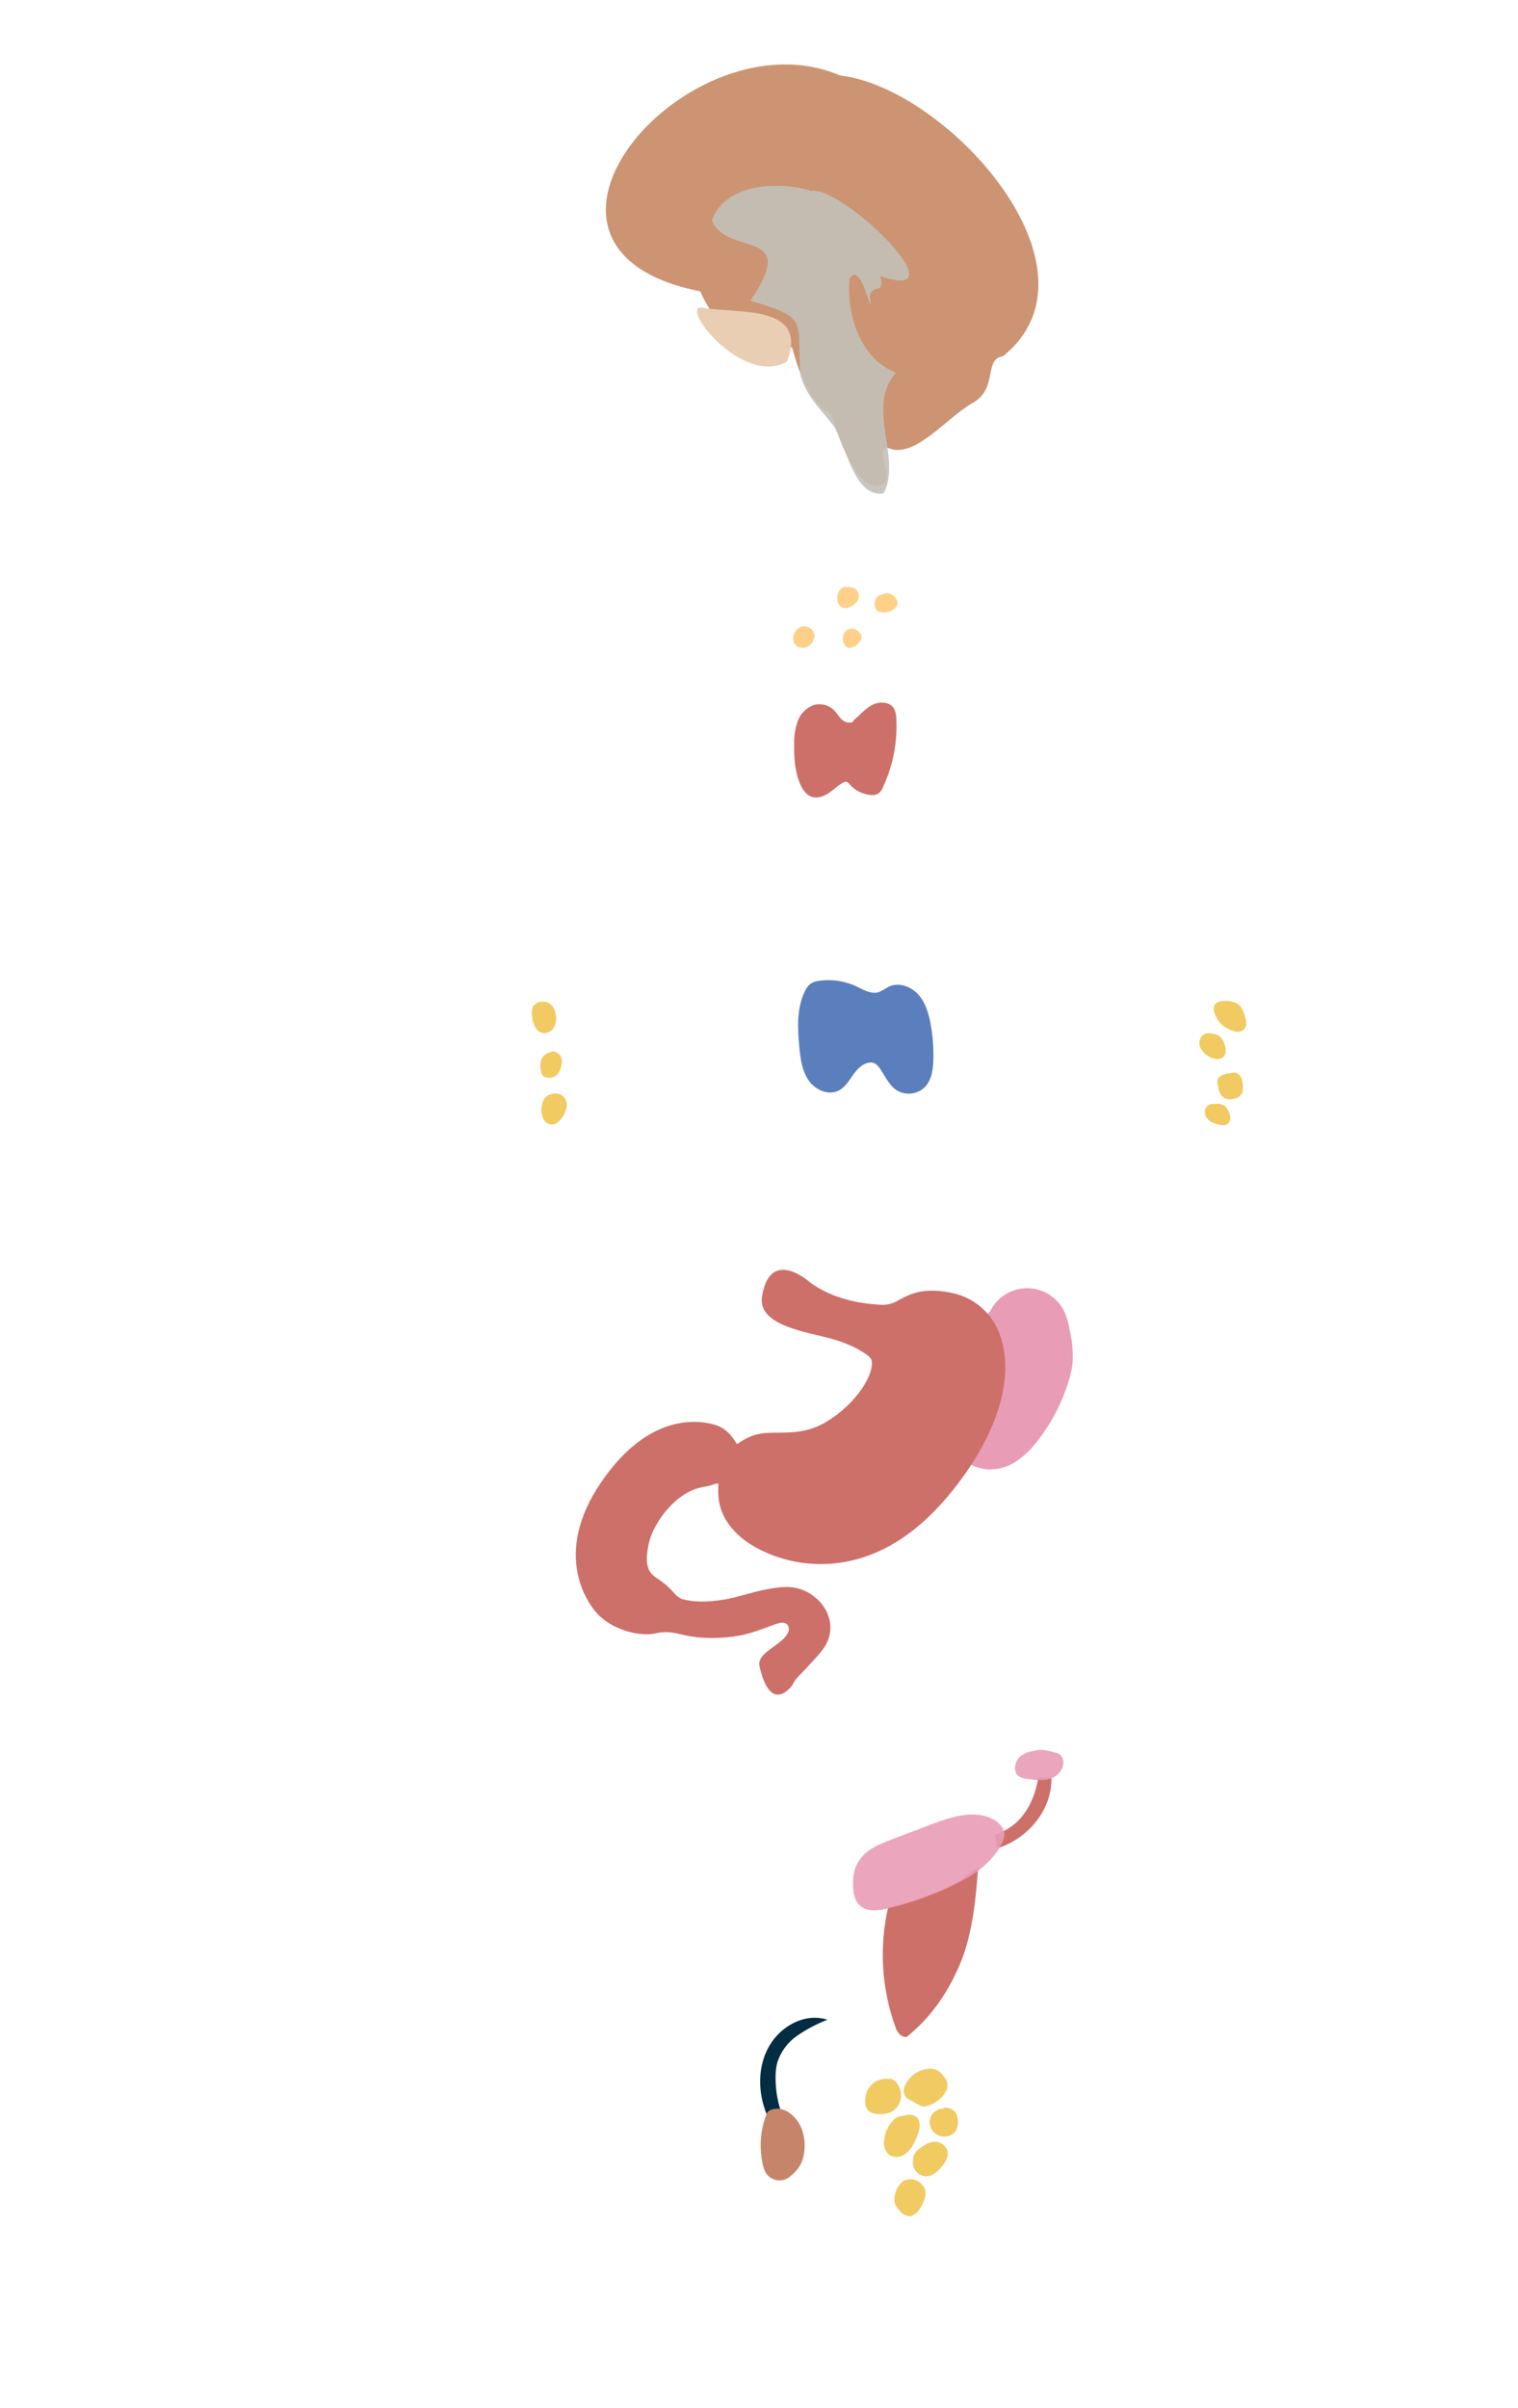 <?xml version="1.0" encoding="utf-8"?>
<!-- Generator: Adobe Illustrator 26.3.1, SVG Export Plug-In . SVG Version: 6.00 Build 0)  -->
<svg version="1.1" id="Layer_1" xmlns="http://www.w3.org/2000/svg" xmlns:xlink="http://www.w3.org/1999/xlink" x="0px" y="0px"
	 viewBox="0 0 510.34 809.17" style="enable-background:new 0 0 510.34 809.17;" xml:space="preserve">
<style type="text/css">
	.st0{opacity:0.9;}
	.st1{clip-path:url(#SVGID_00000048459930484406817320000002864634845485785258_);}
	.st2{fill:#4971B5;}
	.st3{clip-path:url(#SVGID_00000183233518419302335010000018430960057634020004_);}
	.st4{fill:#E99CB6;}
	.st5{fill:#CD706A;}
	.st6{clip-path:url(#SVGID_00000055706077590272840050000009499761172802952872_);}
	.st7{fill:#FFCC7B;}
	.st8{clip-path:url(#SVGID_00000150088387183747116210000005126672104203093386_);}
	.st9{clip-path:url(#SVGID_00000124152481807236435930000016136356555145362360_);}
	.st10{clip-path:url(#SVGID_00000084526456269519808600000011021526091571584701_);}
	.st11{clip-path:url(#SVGID_00000044864577538063110720000005248753298576157583_);}
	.st12{fill:#F0C451;}
	.st13{clip-path:url(#SVGID_00000093861966543878167180000004840578761970530448_);}
	.st14{clip-path:url(#SVGID_00000167378882969547466590000009546940824986867874_);}
	.st15{clip-path:url(#SVGID_00000098903768189264837160000001809551194686636700_);}
	.st16{clip-path:url(#SVGID_00000029752851778569469760000017917105836588630153_);}
	.st17{clip-path:url(#SVGID_00000163765773104627594820000006921026101422462395_);}
	.st18{clip-path:url(#SVGID_00000137119620337963186390000008313622733799964291_);}
	.st19{fill:#052D41;}
	.st20{fill:#C6856B;}
	.st21{clip-path:url(#SVGID_00000023282292961276061020000011701011579063712943_);}
	.st22{clip-path:url(#SVGID_00000063598798914205842330000002727112255110922922_);}
	.st23{clip-path:url(#SVGID_00000124142851009272756450000011166692451247109266_);}
	.st24{clip-path:url(#SVGID_00000096035017237826767290000015734383959213682342_);}
	.st25{clip-path:url(#SVGID_00000013872631077694019980000006337934999487385999_);}
	.st26{clip-path:url(#SVGID_00000146468976538995377420000005968052715442631328_);}
	.st27{clip-path:url(#SVGID_00000129204633620215750670000012234252486576259479_);}
	.st28{clip-path:url(#SVGID_00000062153573344183040850000007769781135379090830_);}
	.st29{fill:#CC9472;}
	.st30{fill:#EACEB4;}
	.st31{fill:#E3BD95;}
	.st32{clip-path:url(#SVGID_00000122686693855351640550000013009516254150180278_);}
	.st33{fill:#C3C0B8;}
	.st34{fill:none;}
</style>
<g id="Grupo_218_00000158708231129426359380000001563260618268429963_" transform="translate(269.086 329.363)" class="st0">
	<g id="Grupo_139_00000133521951633512493590000016977176265242664324_">
		<g>
			<defs>
				<rect id="SVGID_1_" x="-0.78" y="0" width="45.51" height="38.15"/>
			</defs>
			<clipPath id="SVGID_00000065055164918749932430000016979515675019163795_">
				<use xlink:href="#SVGID_1_"  style="overflow:visible;"/>
			</clipPath>
			
				<g id="Grupo_138_00000023270165367379729880000008939382118052926638_" style="clip-path:url(#SVGID_00000065055164918749932430000016979515675019163795_);">
				<path id="Trazado_267_00000160894614547322889670000012058314390318185901_" class="st2" d="M24.07,27.71
					c-2.53-0.22-4.68,1.8-6.16,3.86s-2.8,4.43-5.07,5.57c-3.47,1.74-7.88-0.27-10.08-3.46s-2.73-7.21-3.11-11.07
					C-0.98,16.21-1.3,9.43,1.55,3.66c0.4-0.94,1.03-1.77,1.82-2.42c0.89-0.58,1.91-0.92,2.97-1.02c4.21-0.6,8.5,0.04,12.35,1.83
					c2.46,1.15,5.1,2.82,7.69,1.98c1.12-0.52,2.21-1.12,3.25-1.79c3.28-1.62,7.45-0.19,9.93,2.52s3.55,6.39,4.22,9.99
					c0.73,3.95,1.04,7.97,0.93,11.99c-0.09,3.31-0.59,6.89-2.92,9.26c-2.65,2.54-6.71,2.87-9.74,0.8
					C28.29,34.06,27.08,27.97,24.07,27.71"/>
			</g>
		</g>
	</g>
</g>
<g id="Grupo_219_00000026862475822540118520000014623288643535293880_" transform="translate(318.668 432.9)">
	<g>
		<defs>
			<rect id="SVGID_00000062166797998760795760000009458016992003608507_" x="-0.78" y="0" width="42.82" height="60.93"/>
		</defs>
		<clipPath id="SVGID_00000047020420858615471710000007698510973799436461_">
			<use xlink:href="#SVGID_00000062166797998760795760000009458016992003608507_"  style="overflow:visible;"/>
		</clipPath>
		
			<g id="Grupo_141_00000031923876911515509540000006963403029060046000_" style="clip-path:url(#SVGID_00000047020420858615471710000007698510973799436461_);">
			<path id="Trazado_268_00000100380807441198832170000011194891853660934034_" class="st4" d="M14.11,7.97
				c3.25-6.93,11.51-9.91,18.44-6.66c3.04,1.43,5.46,3.91,6.81,6.99c0.74,1.87,1.27,3.81,1.58,5.8c0.84,3.53,1.18,7.16,1.02,10.78
				c-0.22,2.09-0.66,4.15-1.3,6.14c-2.14,7.06-5.52,13.69-9.97,19.58c-2.11,2.96-4.72,5.53-7.72,7.59
				c-3.03,2.06-6.69,2.99-10.33,2.63c-1.75-0.28-3.46-0.8-5.08-1.54c-3.2-1.36-6.49-3.3-7.77-6.54c-0.88-2.56-0.69-5.37,0.54-7.78
				c1.23-2.38,2.85-4.54,4.79-6.39c1.46-1.5,3.08-3.65,2.02-5.45c-0.26-0.44-0.66-0.79-0.95-1.2c-0.62-1.06-0.9-2.27-0.82-3.49
				C5.3,24.82,5.7,20.9,8.09,18.17c1.03-1.18,2.39-2.08,3.18-3.43C12.59,12.49,12.36,9.09,14.11,7.97"/>
		</g>
	</g>
</g>
<path id="Trazado_325_00000049914911850300748430000011750299601405582990_" class="st5" d="M286.93,242.09
	c2.1-1.7,3.84-3.9,6.23-5.16c2.39-1.26,5.83-1.22,7.31,1.05c0.59,1.09,0.89,2.31,0.87,3.55c0.41,7.92-1.13,15.82-4.49,23
	c-0.32,0.86-0.88,1.62-1.61,2.17c-0.75,0.41-1.6,0.57-2.45,0.47c-2.78-0.24-5.37-1.55-7.2-3.66c-0.25-0.36-0.6-0.63-1.01-0.78
	c-0.46-0.06-0.93,0.07-1.3,0.34c-1.71,1-3.12,2.42-4.77,3.5c-1.65,1.08-3.72,1.82-5.6,1.19c-1.88-0.62-3.1-2.45-3.89-4.27
	c-1.8-4.17-2.1-8.83-2.03-13.38c-0.07-2.6,0.32-5.19,1.15-7.65c0.86-2.49,2.75-4.48,5.2-5.45c2.47-0.8,5.19-0.17,7.05,1.65
	c1.12,1.12,1.85,2.64,3.15,3.55c1.3,0.92,3.56,0.78,3.39-0.12"/>
<g id="Grupo_220_00000158747717334859447910000010770015537900112035_" transform="translate(282.24 197.175)" class="st0">
	<g id="Grupo_145_00000103944869434182538950000016789267649046086023_">
		<g>
			<defs>
				<rect id="SVGID_00000083064192860111701410000013026476751710741632_" x="-0.78" y="0" width="7.27" height="7.2"/>
			</defs>
			<clipPath id="SVGID_00000013872998933440980200000013355593086687611574_">
				<use xlink:href="#SVGID_00000083064192860111701410000013026476751710741632_"  style="overflow:visible;"/>
			</clipPath>
			
				<g id="Grupo_144_00000020358241478223501720000003246721999256683941_" style="clip-path:url(#SVGID_00000013872998933440980200000013355593086687611574_);">
				<path id="Trazado_270_00000050641895753722710340000002668429262881353876_" class="st7" d="M1.72,0
					c-1.14,0.37-2,1.31-2.27,2.47c-0.33,0.97-0.3,2.03,0.08,2.99c0.4,0.96,1.3,1.62,2.33,1.72c0.69-0.01,1.37-0.2,1.96-0.55
					C4.64,6.26,5.36,5.69,5.9,4.98c0.51-0.74,0.7-1.65,0.52-2.53C6.24,1.57,5.66,0.83,4.85,0.43C4.11,0.14,3.31,0.02,2.52,0.1
					C2.15,0.11,1.77,0.13,1.72,0"/>
			</g>
		</g>
	</g>
</g>
<g id="Grupo_221_00000092428212123679873980000017611556391177908360_" transform="translate(294.817 199.364)" class="st0">
	<g id="Grupo_148_00000045610423226679147460000005979188654270739343_">
		<g>
			<defs>
				<rect id="SVGID_00000116925232574085182850000010337487915646709401_" x="-0.78" y="0" width="7.7" height="6.47"/>
			</defs>
			<clipPath id="SVGID_00000026152801683555618790000012220440814744803002_">
				<use xlink:href="#SVGID_00000116925232574085182850000010337487915646709401_"  style="overflow:visible;"/>
			</clipPath>
			
				<g id="Grupo_147_00000163059135166988146820000005446522781286233233_" style="clip-path:url(#SVGID_00000026152801683555618790000012220440814744803002_);">
				<path id="Trazado_271_00000052070282403924209100000018260080891917996195_" class="st7" d="M1.83,0.45
					C1.04,0.41,0.29,0.79-0.14,1.46c-0.42,0.66-0.64,1.42-0.63,2.21C-0.8,4.04-0.75,4.43-0.64,4.8c0.3,0.75,0.93,1.31,1.71,1.52
					c0.77,0.2,1.58,0.2,2.35,0c1.03-0.19,1.98-0.67,2.73-1.39C6.6,4.51,6.88,3.93,6.92,3.3c-0.01-0.38-0.1-0.75-0.27-1.08
					c-0.43-0.95-1.23-1.68-2.2-2.04C3.59-0.16,2.61-0.07,1.83,0.45"/>
			</g>
		</g>
	</g>
</g>
<g id="Grupo_222_00000093153881353663128400000004037557901879714212_" transform="translate(284.101 211.199)" class="st0">
	<g id="Grupo_151_00000014636390980510445860000015695842522073801139_">
		<g>
			<defs>
				<rect id="SVGID_00000113330372101761014170000011347235087804286887_" x="-0.78" y="0" width="6.35" height="6.51"/>
			</defs>
			<clipPath id="SVGID_00000125579890653738888850000006040579782094551469_">
				<use xlink:href="#SVGID_00000113330372101761014170000011347235087804286887_"  style="overflow:visible;"/>
			</clipPath>
			
				<g id="Grupo_150_00000041995246570588104980000007640286792963215777_" style="clip-path:url(#SVGID_00000125579890653738888850000006040579782094551469_);">
				<path id="Trazado_272_00000107586353037693038010000007215967077313393802_" class="st7" d="M0.82,0.42
					c-1.67,1.13-2.1,3.4-0.97,5.07c0.09,0.14,0.19,0.27,0.3,0.39c0.17,0.2,0.37,0.36,0.6,0.48c0.23,0.1,0.49,0.15,0.74,0.15
					C2.95,6.39,4.25,5.56,4.97,4.3c0.78-0.68,0.86-1.87,0.18-2.66C5.11,1.59,5.06,1.54,5.01,1.5C4.46,0.84,3.73,0.35,2.92,0.08
					C2.2-0.08,1.45,0.04,0.82,0.42"/>
			</g>
		</g>
	</g>
</g>
<g id="Grupo_223_00000129166083788743730220000008254477365533982627_" transform="translate(267.426 210.449)" class="st0">
	<g id="Grupo_154_00000068677859462808167020000006553062709740437144_">
		<g>
			<defs>
				<rect id="SVGID_00000026862844366470240710000012471119417372468883_" x="-0.78" y="0" width="7.16" height="7.29"/>
			</defs>
			<clipPath id="SVGID_00000086685371373182317940000007663935524613928121_">
				<use xlink:href="#SVGID_00000026862844366470240710000012471119417372468883_"  style="overflow:visible;"/>
			</clipPath>
			
				<g id="Grupo_153_00000046303222254190020510000009579293554829048767_" style="clip-path:url(#SVGID_00000086685371373182317940000007663935524613928121_);">
				<path id="Trazado_273_00000144323848872263925850000013957224953919713191_" class="st7" d="M1.59,0.29
					C0.34,0.97-0.52,2.18-0.75,3.58c-0.19,1.42,0.53,2.8,1.8,3.46c1.62,0.56,3.42,0,4.43-1.39C5.87,5.17,6.15,4.62,6.3,4.02
					C6.51,3.11,6.31,2.15,5.76,1.4C4.77,0.13,3.06-0.32,1.59,0.29"/>
			</g>
		</g>
	</g>
</g>
<g id="Grupo_224_00000070824880058050609830000013381387089215347388_" transform="translate(408.814 336.327)" class="st0">
	<g id="Grupo_157_00000018196448360906563140000012269604235456987316_">
		<g>
			<defs>
				<rect id="SVGID_00000048463600034263795570000000581475320077486490_" x="-0.78" y="0" width="10.96" height="10.39"/>
			</defs>
			<clipPath id="SVGID_00000004539049444251695910000012871535838542506173_">
				<use xlink:href="#SVGID_00000048463600034263795570000000581475320077486490_"  style="overflow:visible;"/>
			</clipPath>
			
				<g id="Grupo_156_00000077313047947227376120000002738945922093560738_" style="clip-path:url(#SVGID_00000004539049444251695910000012871535838542506173_);">
				<path id="Trazado_274_00000021814571428452841080000016185356165124343730_" class="st12" d="M6.15,0.47
					c0.96,0.3,1.78,0.93,2.31,1.78c0.52,0.85,0.92,1.76,1.2,2.72c0.29,0.77,0.47,1.58,0.52,2.4c0.05,0.83-0.24,1.65-0.8,2.26
					c-0.64,0.57-1.49,0.85-2.35,0.75c-0.84-0.1-1.66-0.34-2.42-0.72C3.74,9.3,2.92,8.82,2.18,8.24c-0.99-0.9-1.79-2-2.32-3.23
					c-0.59-1.24-1.01-2.82-0.15-3.89c0.8-0.74,1.86-1.13,2.95-1.09C3.84-0.03,5.02,0.12,6.15,0.47"/>
			</g>
		</g>
	</g>
</g>
<g id="Grupo_225_00000055667612975222366450000002446390118112457099_" transform="translate(403.997 347.191)" class="st0">
	<g id="Grupo_160_00000043414770668564625060000008284895693467374746_">
		<g>
			<defs>
				<rect id="SVGID_00000159456506003558451070000012057504241310374831_" x="-0.78" y="0" width="8.87" height="8.71"/>
			</defs>
			<clipPath id="SVGID_00000101081437060393522490000007377809176874565782_">
				<use xlink:href="#SVGID_00000159456506003558451070000012057504241310374831_"  style="overflow:visible;"/>
			</clipPath>
			
				<g id="Grupo_159_00000170959956463238643820000009003290352266590119_" style="clip-path:url(#SVGID_00000101081437060393522490000007377809176874565782_);">
				<path id="Trazado_275_00000096772921927028746020000002904370659907116444_" class="st12" d="M4.5,0.34
					c0.88,0.19,1.66,0.69,2.2,1.42C7.23,2.48,7.61,3.3,7.83,4.17c0.21,0.68,0.3,1.4,0.24,2.12C8.01,7,7.67,7.67,7.12,8.14
					C6.61,8.51,6,8.71,5.37,8.71C3.43,8.63,1.63,7.7,0.44,6.17c-0.42-0.46-0.76-0.98-1-1.56c-0.52-1.44-0.1-3.05,1.07-4.05
					C1.66-0.38,3.16,0.1,4.5,0.34"/>
			</g>
		</g>
	</g>
</g>
<g id="Grupo_226_00000144320633571818941590000005471560648280868511_" transform="translate(410.041 360.424)" class="st0">
	<g id="Grupo_163_00000051348203527778020010000016495070920676160159_">
		<g>
			<defs>
				<rect id="SVGID_00000065783919795736873280000003979084237786610833_" x="-0.78" y="0" width="8.56" height="8.99"/>
			</defs>
			<clipPath id="SVGID_00000077292927879110238850000014774881837881100465_">
				<use xlink:href="#SVGID_00000065783919795736873280000003979084237786610833_"  style="overflow:visible;"/>
			</clipPath>
			
				<g id="Grupo_162_00000026165148296840808350000007780402713496320699_" style="clip-path:url(#SVGID_00000077292927879110238850000014774881837881100465_);">
				<path id="Trazado_276_00000076575158644086613630000005435700492464803480_" class="st12" d="M4.49,0.04
					c1.15-0.13,2.25,0.51,2.72,1.57c0.43,1.05,0.62,2.17,0.57,3.3c0.06,0.64-0.01,1.29-0.2,1.91C7.07,8.13,5.56,8.74,4.16,8.93
					C3.47,9.06,2.76,9.01,2.08,8.81c-0.9-0.37-1.62-1.07-2.01-1.97c-0.38-0.89-0.63-1.82-0.74-2.78C-0.86,3.38-0.8,2.65-0.52,2
					c0.18-0.29,0.42-0.53,0.7-0.72c0.78-0.57,1.71-0.91,2.67-0.98C3.4,0.26,3.95,0.17,4.49,0.04"/>
			</g>
		</g>
	</g>
</g>
<g id="Grupo_227_00000076594015822970900620000003165404392810001585_" transform="translate(405.822 370.899)" class="st0">
	<g id="Grupo_166_00000070093300024542339630000004602274116712793016_">
		<g>
			<defs>
				<rect id="SVGID_00000065786621703566316910000008109467707713286529_" x="-0.78" y="0" width="8.58" height="7.23"/>
			</defs>
			<clipPath id="SVGID_00000018229705937906462770000008459839697226518918_">
				<use xlink:href="#SVGID_00000065786621703566316910000008109467707713286529_"  style="overflow:visible;"/>
			</clipPath>
			
				<g id="Grupo_165_00000101064956027725493200000015484097351412755100_" style="clip-path:url(#SVGID_00000018229705937906462770000008459839697226518918_);">
				<path id="Trazado_277_00000026135882359057770590000003451421718253504413_" class="st12" d="M4.73,0.29
					C5.81,0.26,6.58,1.3,7.06,2.26c0.45,0.79,0.71,1.67,0.74,2.58c0.02,0.92-0.48,1.78-1.3,2.21C5.85,7.27,5.15,7.29,4.49,7.11
					C3.3,6.96,2.16,6.57,1.13,5.97c-1.06-0.65-1.76-1.75-1.9-2.98c-0.1-1.26,0.69-2.42,1.89-2.81c0.31-0.07,0.63-0.1,0.95-0.1
					l1.89-0.07C4.33-0.01,4.75-0.01,4.73,0.29"/>
			</g>
		</g>
	</g>
</g>
<g id="Grupo_228_00000065791082112609274710000006942625979682650004_" transform="translate(182.811 367.435)" class="st0">
	<g id="Grupo_169_00000065049173027010296210000002078943471363362711_">
		<g>
			<defs>
				<rect id="SVGID_00000176018373735469202240000004067454541955538054_" x="-0.78" y="0" width="8.49" height="10.49"/>
			</defs>
			<clipPath id="SVGID_00000047747562265096924940000005221700818284339118_">
				<use xlink:href="#SVGID_00000176018373735469202240000004067454541955538054_"  style="overflow:visible;"/>
			</clipPath>
			
				<g id="Grupo_168_00000096023661518259964080000016131600842430637756_" style="clip-path:url(#SVGID_00000047747562265096924940000005221700818284339118_);">
				<path id="Trazado_278_00000034781815052604755900000001897549433989505152_" class="st12" d="M1.99,0.41
					c-0.9,0.31-1.65,0.97-2.07,1.83C-0.49,3.1-0.72,4.03-0.75,4.98c-0.17,1.4,0.14,2.81,0.86,4.01c0.78,1.21,2.27,1.75,3.64,1.32
					c0.38-0.17,0.73-0.4,1.04-0.68c1.25-1.08,2.17-2.5,2.65-4.09c0.27-0.81,0.34-1.67,0.21-2.51C7.39,1.76,6.51,0.7,5.32,0.21
					C4.22-0.09,3.04-0.02,1.99,0.41"/>
			</g>
		</g>
	</g>
</g>
<g id="Grupo_229_00000010287419198254729220000011480952195504203675_" transform="translate(182.446 353.297)" class="st0">
	<g id="Grupo_172_00000030478064579269285530000007013980119919375002_">
		<g>
			<defs>
				<rect id="SVGID_00000140719467421658906210000016432103570857070507_" x="-0.78" y="0" width="7.21" height="8.87"/>
			</defs>
			<clipPath id="SVGID_00000178192348377412432310000009055653585229013695_">
				<use xlink:href="#SVGID_00000140719467421658906210000016432103570857070507_"  style="overflow:visible;"/>
			</clipPath>
			
				<g id="Grupo_171_00000078029390226934898390000003032540203318329782_" style="clip-path:url(#SVGID_00000178192348377412432310000009055653585229013695_);">
				<path id="Trazado_279_00000183244025887177573210000018327276235166066094_" class="st12" d="M1.66,0.63
					c-1.12,0.45-1.95,1.4-2.23,2.57c-0.27,1.15-0.27,2.36,0,3.51c0.06,0.52,0.26,1.01,0.58,1.42c0.43,0.4,0.98,0.64,1.57,0.68
					c0.62,0.11,1.26,0.07,1.87-0.1C4.33,8.4,5.07,7.76,5.52,6.93C5.96,6.11,6.24,5.2,6.35,4.28c0.19-0.85,0.11-1.73-0.24-2.53
					C5.76,1.13,5.23,0.64,4.6,0.32C4.4,0.2,4.18,0.11,3.96,0.05C3.06-0.17,2.2,0.45,1.66,0.63"/>
			</g>
		</g>
	</g>
</g>
<g id="Grupo_230_00000158007290142279371590000013374595119505972138_" transform="translate(179.623 336.641)" class="st0">
	<g id="Grupo_175_00000143584720645319901180000011514667557737969292_">
		<g>
			<defs>
				<rect id="SVGID_00000137850198399683102910000013178527209132136077_" x="-0.78" y="0" width="8.11" height="10.56"/>
			</defs>
			<clipPath id="SVGID_00000125586595122752532370000002570174357626985363_">
				<use xlink:href="#SVGID_00000137850198399683102910000013178527209132136077_"  style="overflow:visible;"/>
			</clipPath>
			
				<g id="Grupo_174_00000100376240218464718830000002308544972178024845_" style="clip-path:url(#SVGID_00000125586595122752532370000002570174357626985363_);">
				<path id="Trazado_280_00000122712661841834040880000016856574032867807142_" class="st12" d="M0.6,0.81
					c-0.77,0-1.17,0.92-1.28,1.68c-0.28,1.9-0.01,3.83,0.79,5.58c0.35,0.87,0.95,1.61,1.74,2.12c1.72,0.77,3.74,0.13,4.7-1.49
					c0.88-1.62,1.04-3.53,0.44-5.27C6.72,2,5.77,0.79,4.44,0.18C3.79,0,3.1-0.05,2.42,0.02C1.57,0.06,0.61,0.14,0.6,0.81"/>
			</g>
		</g>
	</g>
</g>
<path id="Trazado_326_00000151542292553260712170000011973908617604826043_" class="st5" d="M305.18,684.18
	c8.12-6.5,14.05-15.46,17.94-25.1s5.02-21.62,5.7-31.31c-2.05,0.51-3.97,2.91-5.81,3.94c-7.62,4.27-15.85,7.34-24.4,9.11
	c-3.07,13.32-2.26,27.25,2.34,40.12c0.31,1.12,0.92,2.13,1.76,2.92C303.61,684.58,305.08,684.71,305.18,684.18"/>
<path id="Trazado_327_00000085249940432063380240000002710987164224065924_" class="st19" d="M257.86,710.74
	c-3.09-7.32-3.26-16.07,0.63-22.99c3.89-6.92,12.17-11.46,19.66-9.03c-3.56,1.4-6.96,3.19-10.12,5.35
	c-3.18,2.18-5.55,5.36-6.72,9.04c-0.4,1.6-0.59,3.24-0.57,4.89c-0.03,3.82,0.55,7.61,1.7,11.25
	C260.98,709.92,259.44,710.42,257.86,710.74"/>
<path id="Trazado_328_00000003072752671929371280000015282551871626679198_" class="st20" d="M257.77,710.26
	c-2.17,5.48-2.62,11.5-1.29,17.25c0.19,0.97,0.54,1.91,1.04,2.77c1.55,2.3,4.57,3.09,7.05,1.84c0.6-0.35,1.16-0.77,1.67-1.25
	c1.18-1,2.18-2.2,2.95-3.55c0.72-1.46,1.14-3.06,1.24-4.69c0.24-2.38-0.05-4.78-0.84-7.03c-0.8-2.26-2.28-4.22-4.23-5.61
	c-1.15-0.83-2.52-1.31-3.94-1.36C260.02,708.61,258.26,709.03,257.77,710.26"/>
<g id="Grupo_231_00000150805274152444288290000013012933534397660596_" transform="translate(291.662 698.535)" class="st0">
	<g id="Grupo_178_00000121989769468413275080000007666308821458679465_">
		<g>
			<defs>
				<rect id="SVGID_00000076584882722677815420000003249373973285153715_" x="-0.78" y="0" width="12.05" height="11.89"/>
			</defs>
			<clipPath id="SVGID_00000162330394518683454940000009340919778042036637_">
				<use xlink:href="#SVGID_00000076584882722677815420000003249373973285153715_"  style="overflow:visible;"/>
			</clipPath>
			
				<g id="Grupo_177_00000090252617934016842650000004753102557670653830_" style="clip-path:url(#SVGID_00000162330394518683454940000009340919778042036637_);">
				<path id="Trazado_284_00000137089671467705727520000003125386510336396467_" class="st12" d="M7.23,0.08
					C3.85-0.37,0.63,1.66-0.43,4.9c-0.23,0.85-0.35,1.73-0.35,2.62C-0.84,8.35-0.69,9.2-0.33,9.96c0.88,1.61,3.01,1.98,4.84,1.93
					c0.93,0,1.85-0.13,2.74-0.41c1.89-0.69,3.31-2.26,3.82-4.2c0.48-1.94,0.08-3.99-1.09-5.62C9.28,0.68,8.17-0.16,7.23,0.08"/>
			</g>
		</g>
	</g>
</g>
<g id="Grupo_232_00000045607705413104662780000002153136387092145086_" transform="translate(304.624 695.182)" class="st0">
	<g id="Grupo_181_00000027590111817286515150000010914403171670446733_">
		<g>
			<defs>
				<rect id="SVGID_00000181766354294262093490000016834955875613960859_" x="-0.78" y="0" width="14.7" height="12.71"/>
			</defs>
			<clipPath id="SVGID_00000014595049465084749540000016695928881355674752_">
				<use xlink:href="#SVGID_00000181766354294262093490000016834955875613960859_"  style="overflow:visible;"/>
			</clipPath>
			
				<g id="Grupo_180_00000100350603162514732140000017510607014712825496_" style="clip-path:url(#SVGID_00000014595049465084749540000016695928881355674752_);">
				<path id="Trazado_285_00000153705656523996851730000000851224539574656928_" class="st12" d="M-0.43,5.84
					C0.84,2.8,3.58,0.63,6.83,0.09c1.53-0.31,3.11,0.01,4.4,0.89c0.57,0.48,1.07,1.04,1.49,1.65c0.46,0.55,0.83,1.18,1.07,1.85
					c0.27,1.21,0.04,2.48-0.65,3.52c-1.43,2.29-3.7,3.93-6.33,4.56c-0.39,0.12-0.8,0.17-1.21,0.13c-0.46-0.09-0.9-0.27-1.29-0.52
					l-3.24-1.83c-0.47-0.23-0.9-0.55-1.27-0.93C-0.88,8.34-0.98,6.99-0.43,5.84"/>
			</g>
		</g>
	</g>
</g>
<g id="Grupo_233_00000032648173676363914110000018272898568879934354_" transform="translate(297.987 710.659)" class="st0">
	<g id="Grupo_184_00000164480342947405774210000011587781150961935747_">
		<g>
			<defs>
				<rect id="SVGID_00000059277786593255574700000016111350544913334438_" x="-0.78" y="0" width="11.99" height="14.17"/>
			</defs>
			<clipPath id="SVGID_00000147923622050491715060000003463171438960405434_">
				<use xlink:href="#SVGID_00000059277786593255574700000016111350544913334438_"  style="overflow:visible;"/>
			</clipPath>
			
				<g id="Grupo_183_00000029765622389564288150000005632948593946136227_" style="clip-path:url(#SVGID_00000147923622050491715060000003463171438960405434_);">
				<path id="Trazado_286_00000040559293489363840410000004082463434287136394_" class="st12" d="M5.05,0.51
					C3.99,0.55,3,1.04,2.32,1.86C0.48,3.75-0.62,6.24-0.77,8.88c-0.2,1.62,0.35,3.23,1.48,4.4c1.51,1.12,3.56,1.2,5.15,0.2
					c1.54-1.01,2.76-2.45,3.51-4.13c0.54-1.04,0.99-2.13,1.36-3.24c0.59-1.78,0.84-4.02-0.54-5.28C9.44,0.21,8.46-0.09,7.48,0.01
					C6.66,0.1,5.84,0.27,5.05,0.51"/>
			</g>
		</g>
	</g>
</g>
<g id="Grupo_234_00000007391981317704402330000011138867510623877029_" transform="translate(313.333 708.235)" class="st0">
	<g id="Grupo_187_00000156566337548185133510000016703929775936959927_">
		<g>
			<defs>
				<rect id="SVGID_00000052798372903567711470000001872060876689604277_" x="-0.78" y="0" width="9.47" height="9.75"/>
			</defs>
			<clipPath id="SVGID_00000119112318341307089900000002975968625430245775_">
				<use xlink:href="#SVGID_00000052798372903567711470000001872060876689604277_"  style="overflow:visible;"/>
			</clipPath>
			
				<g id="Grupo_186_00000117643834793846282670000013776545612169443464_" style="clip-path:url(#SVGID_00000119112318341307089900000002975968625430245775_);">
				<path id="Trazado_287_00000005979004094185893200000007649622366516301441_" class="st12" d="M3.85,0.36
					C2.03,0.34,0.36,1.39-0.4,3.06c-0.7,1.68-0.41,3.61,0.77,5c1.21,1.35,3.06,1.96,4.84,1.59c1.32-0.26,2.44-1.12,3.05-2.32
					c0.42-1.06,0.54-2.22,0.36-3.34C8.61,3.13,8.36,2.31,7.91,1.59c-0.57-0.68-1.34-1.15-2.2-1.37C4.86-0.04,3.83-0.15,3.85,0.36"/>
			</g>
		</g>
	</g>
</g>
<g id="Grupo_235_00000109010263518313194010000005383149706091030711_" transform="translate(307.677 719.731)" class="st0">
	<g id="Grupo_190_00000173864560262355073290000016606936632983522203_">
		<g>
			<defs>
				<rect id="SVGID_00000155124708201984179140000015489616327601144451_" x="-0.78" y="0" width="11.73" height="11.6"/>
			</defs>
			<clipPath id="SVGID_00000164486037044733040980000011097333510156411535_">
				<use xlink:href="#SVGID_00000155124708201984179140000015489616327601144451_"  style="overflow:visible;"/>
			</clipPath>
			
				<g id="Grupo_189_00000119085914006037203950000002902553753171781553_" style="clip-path:url(#SVGID_00000164486037044733040980000011097333510156411535_);">
				<path id="Trazado_288_00000161630007932215741170000005609847583722522765_" class="st12" d="M1.28,2.38
					c-1.1,0.8-1.82,2.02-1.97,3.38c-0.12,0.7-0.11,1.42,0.02,2.13c0.25,1.23,0.98,2.31,2.02,3c1.05,0.68,2.35,0.89,3.56,0.56
					c1.29-0.48,2.43-1.29,3.31-2.35c0.86-0.83,1.59-1.78,2.16-2.83c0.57-1.06,0.72-2.3,0.4-3.46c-0.75-1.85-2.63-2.99-4.62-2.78
					C4.22,0.16,2.64,1.51,1.28,2.38"/>
			</g>
		</g>
	</g>
</g>
<g id="Grupo_236_00000145747330732254273940000012584174936032449409_" transform="translate(301.438 732.301)" class="st0">
	<g id="Grupo_193_00000099623065360433016380000004793408028498331795_">
		<g>
			<defs>
				<rect id="SVGID_00000006676742342174593480000000036533860470416571_" x="-0.78" y="0" width="10.49" height="12.4"/>
			</defs>
			<clipPath id="SVGID_00000040560089445740777800000014395482191475882133_">
				<use xlink:href="#SVGID_00000006676742342174593480000000036533860470416571_"  style="overflow:visible;"/>
			</clipPath>
			
				<g id="Grupo_192_00000040572347667138170380000009975509044150393270_" style="clip-path:url(#SVGID_00000040560089445740777800000014395482191475882133_);">
				<path id="Trazado_289_00000060746895596722253490000016488681702937462942_" class="st12" d="M2.89,0.31
					C0.73,1.36-0.47,3.81-0.73,6.2c-0.09,0.59-0.06,1.19,0.08,1.76C-0.46,8.5-0.2,9,0.14,9.46c0.51,0.79,1.13,1.5,1.86,2.1
					c0.74,0.6,1.67,0.89,2.62,0.83c1.66-0.19,2.8-1.73,3.62-3.18c1.06-1.86,1.98-4.1,1.17-6.08C9.17,2.56,8.82,2.04,8.38,1.61
					C6.96,0.16,4.82-0.35,2.89,0.31"/>
			</g>
		</g>
	</g>
</g>
<path id="Trazado_329_00000157290393451020354650000007945662028514041511_" class="st5" d="M334.52,616.6l0.62,4.57
	c10.48-3.27,18.63-12.93,18.34-23.91h-4.38C347.42,607.01,342.83,613.74,334.52,616.6"/>
<g id="Grupo_237_00000128454748431086019960000017886604897990442119_" transform="translate(287.571 609.771)" class="st0">
	<g id="Grupo_196_00000158012144058230780350000011931364189563907240_">
		<g>
			<defs>
				<rect id="SVGID_00000133528032401604187190000010096466851863295922_" x="-0.78" y="0" width="50.87" height="32.21"/>
			</defs>
			<clipPath id="SVGID_00000127044061798283183730000004737604566522062493_">
				<use xlink:href="#SVGID_00000133528032401604187190000010096466851863295922_"  style="overflow:visible;"/>
			</clipPath>
			
				<g id="Grupo_195_00000110462255331181436980000002560965354223510959_" style="clip-path:url(#SVGID_00000127044061798283183730000004737604566522062493_);">
				<path id="Trazado_291_00000101090766513595497630000016098700127127917496_" class="st4" d="M-0.72,21.31
					c-0.18,3.39-0.14,7.31,2.49,9.46c2.44,2,6.02,1.53,9.1,0.8c7.38-1.73,14.55-4.24,21.39-7.49c6.82-3.24,13.64-7.57,16.98-14.34
					c0.49-0.89,0.78-1.87,0.85-2.88c0.05-2.38-1.92-4.34-4.05-5.4c-6.34-3.14-13.9-0.66-20.52,1.85L12.64,8.2
					c-3.2,1.21-6.48,2.47-9.1,4.67C1.06,15-0.48,18.04-0.72,21.31"/>
			</g>
		</g>
	</g>
</g>
<g id="Grupo_238_00000087414071082798632690000013990943508687308473_" transform="translate(342.014 587.97)" class="st0">
	<g id="Grupo_199_00000158017637767817274650000004070539793762633091_">
		<g>
			<defs>
				<rect id="SVGID_00000019653161738966531270000012304656188255893655_" x="-0.78" y="0" width="16.28" height="10.23"/>
			</defs>
			<clipPath id="SVGID_00000116210851587714744970000011682158085160609702_">
				<use xlink:href="#SVGID_00000019653161738966531270000012304656188255893655_"  style="overflow:visible;"/>
			</clipPath>
			
				<g id="Grupo_198_00000167358421675989886120000006788413082438948502_" style="clip-path:url(#SVGID_00000116210851587714744970000011682158085160609702_);">
				<path id="Trazado_292_00000024693535720022322620000008681955678985840545_" class="st4" d="M7.84,0
					c-2.5,0.33-5.16,0.74-7.01,2.44S-1.48,7.59,0.6,9c0.83,0.47,1.75,0.75,2.7,0.82c2.78,0.4,5.71,0.78,8.32-0.26
					s4.65-4.06,3.6-6.67C14.99,2.27,14.56,1.74,14,1.4c-0.36-0.18-0.75-0.32-1.15-0.4C11.22,0.52,9.54,0.18,7.84,0"/>
			</g>
		</g>
	</g>
</g>
<path id="Trazado_332_00000156557539924456160490000004111776985775530123_" class="st5" d="M285.59,105.99c0,0,0.31,4.69-2.82,6.89
	s-2.19,4.07,0,3.75s2.82-3.13,2.82-3.13l3-7.51C288.6,106,287.33,102.53,285.59,105.99"/>
<path id="Trazado_333_00000118375569899928131950000014733352766744827530_" class="st29" d="M326.91,135.47
	c-8.64,4.81-19.55,19.09-28.42,15.01c-4.86-0.25,2.88,11.18-2.44,12.53c-8.2,2.74-14.55-17.62-16.63-23.71
	c-7.72-4.23-11.22-15.65-13.17-22.68c-13.62,6.01-25.94-7.41-30.84-18.71c-73.23-14.48-3.49-94.16,46.97-72.56
	c35.94,4.09,91.17,65.1,54.83,94.35C330.5,120.72,335.75,130.55,326.91,135.47"/>
<path id="Trazado_334_00000058551848200691141720000014079770733527214211_" class="st30" d="M264.62,121.46
	c-14.41,8.59-35.6-17.72-29.11-18.14C247.46,105.65,271.96,101.82,264.62,121.46"/>
<path id="Trazado_335_00000043452894147425667110000012385831879939119523_" class="st31" d="M319.33,86l-0.27,0.03L319.33,86"/>
<g id="Grupo_239_00000162327606077728412440000010080064515737983109_" transform="translate(240.081 62.422)" class="st0">
	<g id="Grupo_204_00000106109630458596856350000013627448263271393160_">
		<g>
			<defs>
				<rect id="SVGID_00000101091211514906803210000005452514235456766125_" x="-0.78" y="0" width="66.36" height="103.48"/>
			</defs>
			<clipPath id="SVGID_00000107575240497569229330000010328020703448583612_">
				<use xlink:href="#SVGID_00000101091211514906803210000005452514235456766125_"  style="overflow:visible;"/>
			</clipPath>
			
				<g id="Grupo_203_00000067953707583111233780000017049040908704749205_" style="clip-path:url(#SVGID_00000107575240497569229330000010328020703448583612_);">
				<path id="Trazado_301_00000152945616320473991790000015064737861365905052_" class="st33" d="M56.95,103.39
					c-9.66,1.5-12.43-15.26-16.37-22.07c-3.47-4.96-9.57-10.21-11.5-17.46c-1.6-18.2,3.53-19.34-16.9-25.22
					C29.11,13.75,4.32,24.12-0.78,11.65C3.6-0.82,21.81-1.69,32.59,1.72C43.11-0.17,84.06,39.86,55.83,30.4
					c1.64,6.36-1.93,2.3-3.52,6.4c1.53,11.55-2.85-13.03-6.8-5.39c-1.01,11.74,3.64,27.04,15.67,31.34
					C50.73,74.35,63.35,91.73,56.95,103.39"/>
			</g>
		</g>
	</g>
</g>
<rect id="Rectángulo_169_00000008112821725265895810000010721219000526164407_" x="54.32" y="0" class="st34" width="456.02" height="809.17"/>
<path id="Trazado_337_00000122707918156187170620000010242376786636308144_" class="st5" d="M266.4,566.27
	c0.96-2.27,3.12-3.91,4.72-5.71c1.83-2.09,3.83-4.02,5.5-6.26c7.1-9.5-1.77-21.33-12.52-21c-4.52,0.14-9.23,1.36-13.59,2.56
	c-2.21,0.6-4.5,1.21-6.77,1.61c-6,1.02-10.5,0.97-14.59-0.14c-1.13-0.58-2.11-1.4-2.88-2.4c-1.05-1.17-2.2-2.24-3.44-3.21
	c-0.46-0.34-0.92-0.66-1.38-0.95c-2.76-1.85-5.15-3.44-3.37-11.91c1.21-5.73,6.1-12.71,11.36-16.24c2.27-1.58,4.87-2.62,7.6-3.05
	c1-0.16,1.98-0.42,2.93-0.76c0.48-0.23,1.02-0.32,1.55-0.25c0.01,0.23-0.01,0.69-0.02,0.95c-0.12,3.16-0.37,9.72,6.73,16.35
	c4.3,4.02,15.58,10.57,30.55,9.65c14.62-0.9,28.1-8.61,40.07-22.92c16.02-19.17,22.53-39.24,17.42-53.7
	c-2.52-7.58-9-13.15-16.86-14.53c-9.21-1.81-13.66,0.59-17.25,2.52c-1.68,1.08-3.65,1.64-5.65,1.6c-9.85-0.45-18-2.99-24.22-7.56
	c0,0-13.36-12.08-16.09,4.73c-1.75,10.78,18.32,12.24,25.65,14.94c2.03,0.67,4.01,1.48,5.93,2.42c2.84,1.62,5.08,2.9,5.29,4.33
	c0.72,4.86-5.32,14.42-15.13,20.38c-6.02,3.66-11.45,3.69-16.24,3.72c-3.32,0.02-6.47,0.03-9.33,1.27
	c-1.34,0.58-2.62,1.27-3.84,2.07c-0.25,0.16-0.55,0.35-0.79,0.48c-0.11-0.17-0.24-0.37-0.33-0.51c-1.17-1.82-3.12-4.87-7.34-6.04
	c-6.27-1.73-22.53-3.3-38.04,19.5c-16.5,24.24-4.23,40.61-1.61,43.64c5,5.78,14.61,8.33,20.12,7.01c3.32-0.79,5.82-0.23,8.74,0.42
	c1.75,0.42,3.52,0.74,5.31,0.93c4.44,0.42,8.91,0.27,13.32-0.45c4.46-0.73,8.54-2.41,12.77-3.95c1.35-0.49,3.1-0.9,4.05,0.2
	c0.54,0.72,0.64,1.67,0.27,2.49c-0.38,0.8-0.9,1.52-1.54,2.13c-2.72,2.96-9.03,5.3-8.12,9.33
	C259.13,576.68,266.41,566.26,266.4,566.27"/>
<rect id="Rectángulo_170_00000130631502141870313670000005235103719250441402_" x="54.32" y="0" class="st34" width="456.02" height="809.17"/>
<rect id="Rectángulo_171_00000047782441593317152730000018110409350414559890_" x="54.32" class="st34" width="456.02" height="809.17"/>
</svg>
